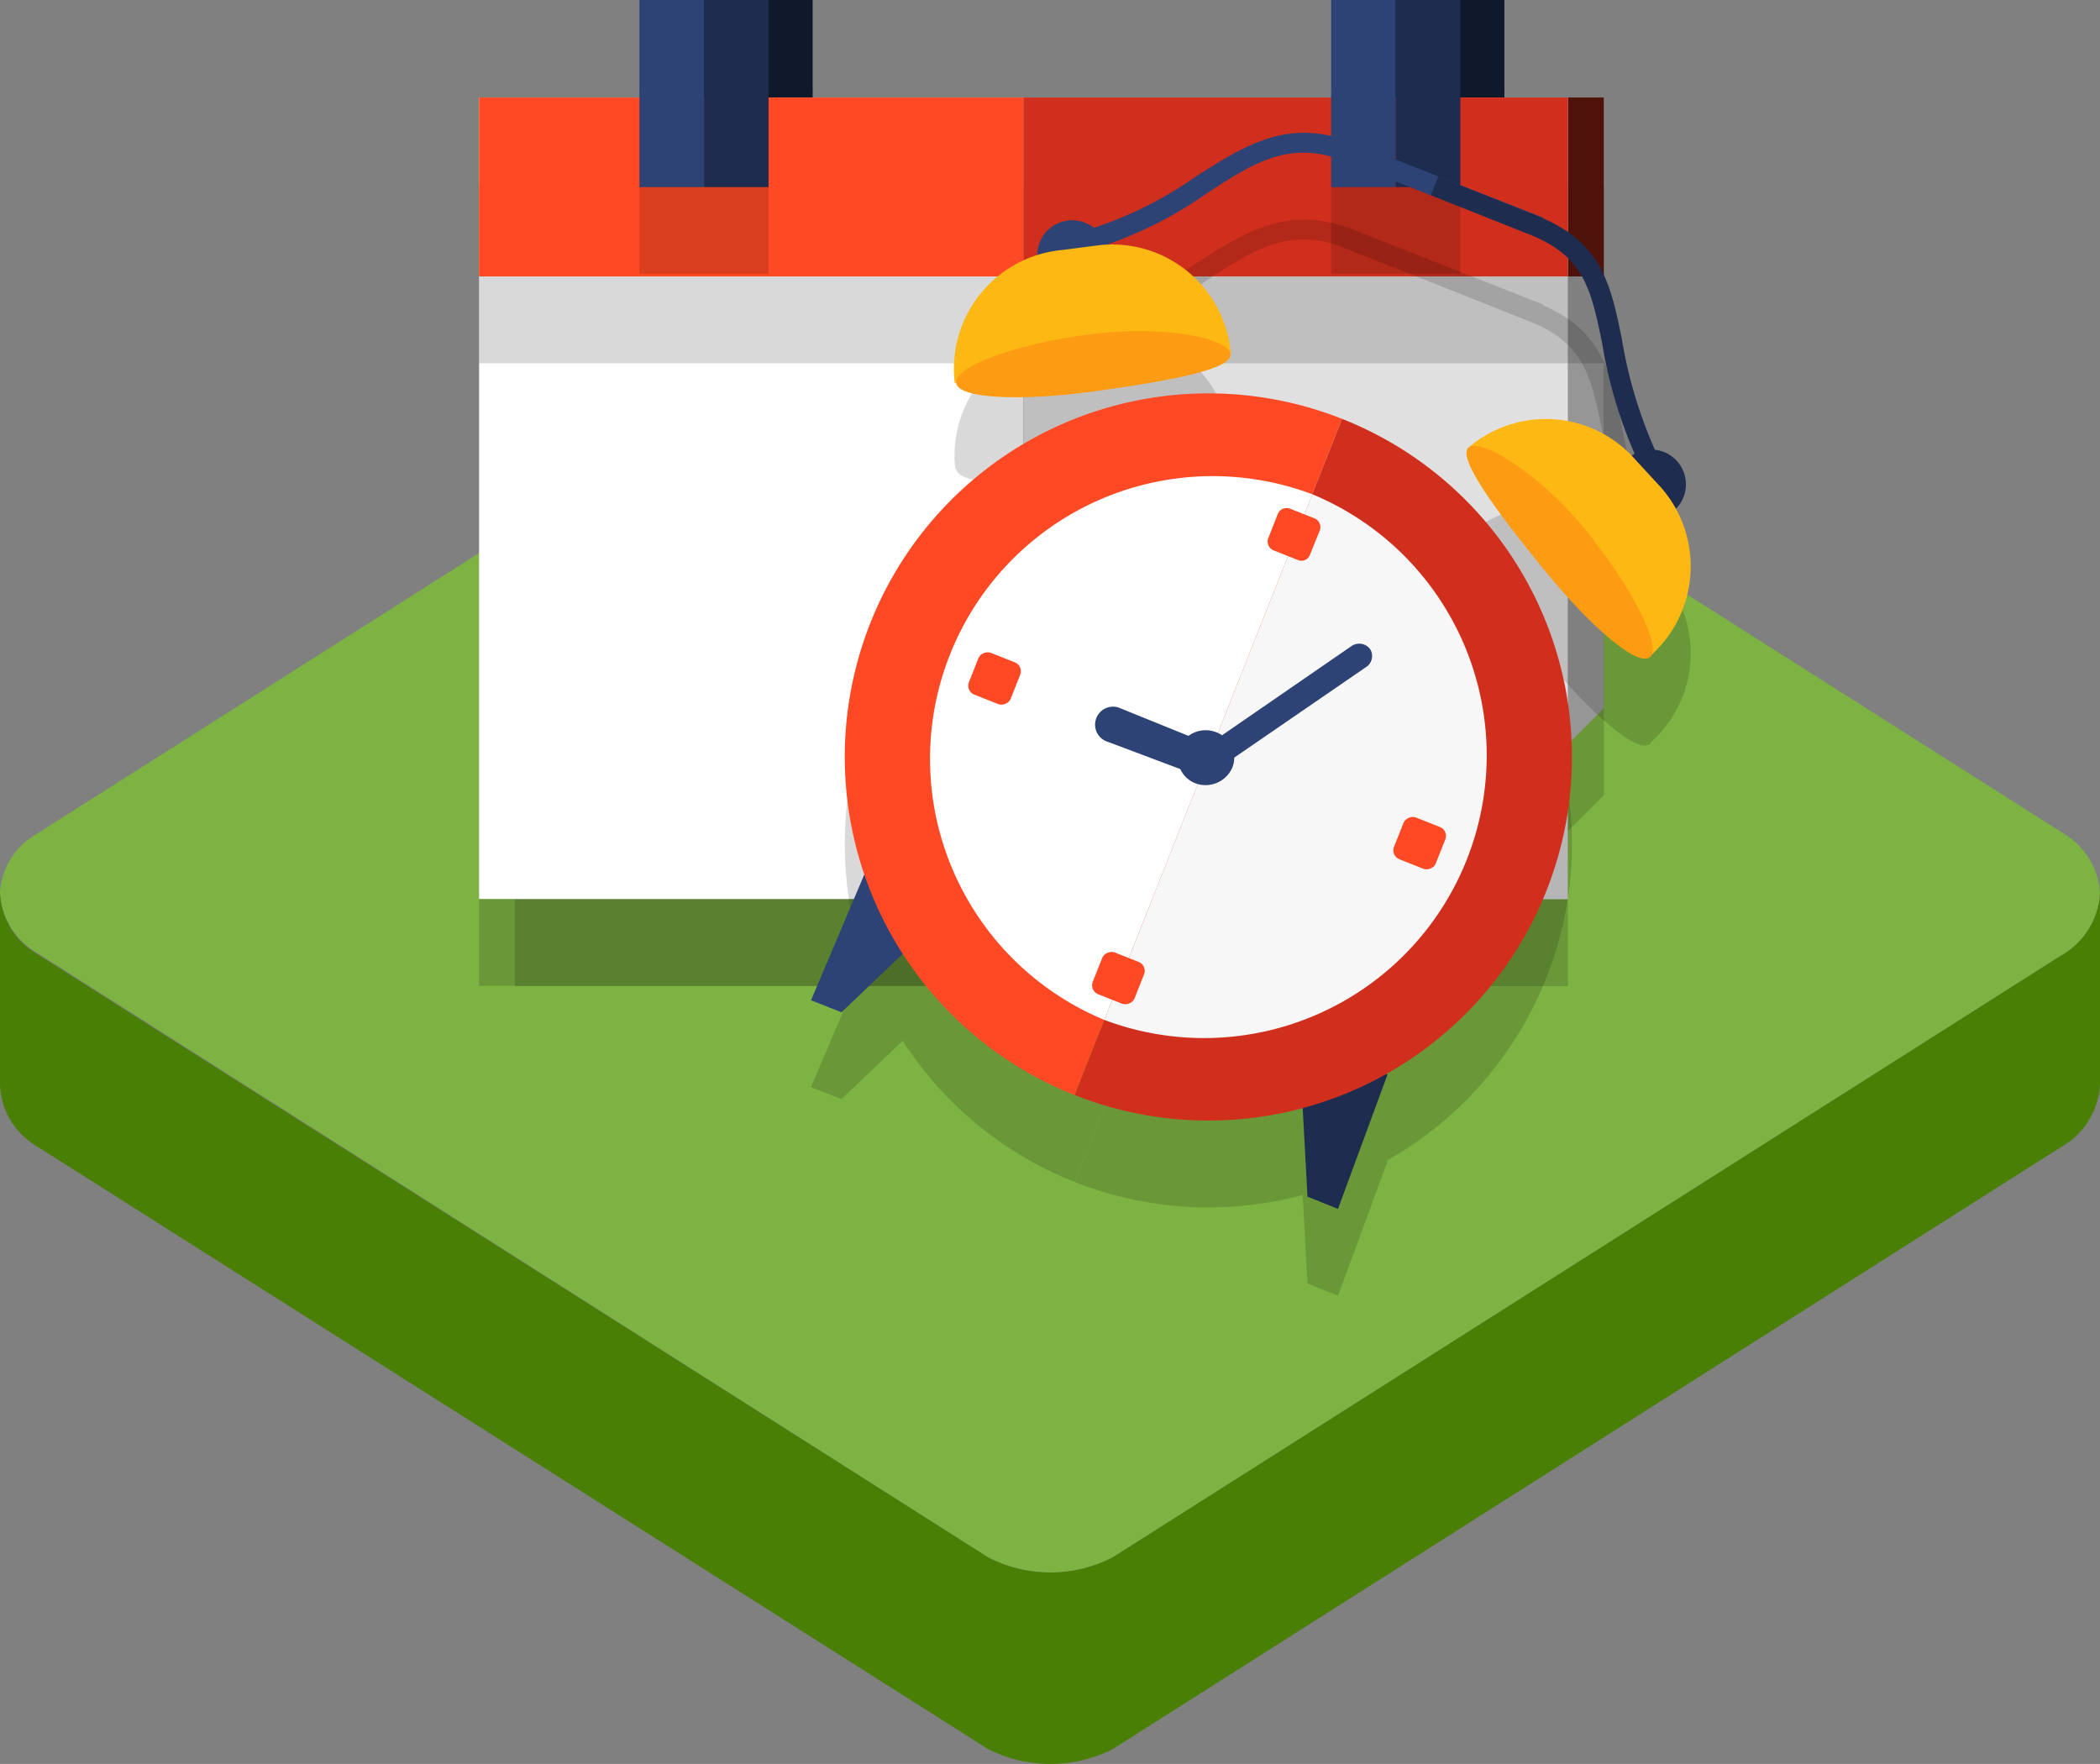 <svg xmlns="http://www.w3.org/2000/svg" viewBox="0 0 77.11 64.77"><rect x="0" y="0" width="77.11" height="64.77" fill="#808080" stroke="none"/><defs><style>.cls-1{isolation:isolate;}.cls-2{fill:#7cb342;}.cls-3{fill:#497f04;}.cls-4{mix-blend-mode:multiply;opacity:0.15;}.cls-5{fill:#10192b;}.cls-6{fill:#969696;}.cls-7{fill:#4f120b;}.cls-8{fill:#fff;}.cls-9{fill:#e0e0e0;}.cls-10{fill:#d6d6d6;}.cls-11{fill:#f7f7f7;}.cls-12{fill:#ff4924;}.cls-13{fill:#d12f1d;}.cls-14{fill:#2d4375;}.cls-15{fill:#1e2d4f;}.cls-16{fill:#fdb813;}.cls-17{fill:#fd9b13;}</style></defs><g class="cls-1"><g id="Layer_2" data-name="Layer 2"><g id="Layer_3" data-name="Layer 3"><path class="cls-2" d="M75.86,30.66h0L41.2,8.66a5,5,0,0,0-5.26,0L1.11,30.77a2.67,2.67,0,0,0-1.11,2,2.72,2.72,0,0,0,1.21,2.12L36.29,57.19a5,5,0,0,0,4.56,0h0L75.66,35.1a2.82,2.82,0,0,0,1.45-2.29A2.74,2.74,0,0,0,75.86,30.66Z"/><path class="cls-3" d="M75.66,35.1,40.85,57.19h0a5,5,0,0,1-4.56,0L1.21,34.93A2.72,2.72,0,0,1,0,32.81v7A2.72,2.72,0,0,0,1.21,42L36.29,64.23a5.08,5.08,0,0,0,4.56,0h0l34.81-22.1a2.82,2.82,0,0,0,1.45-2.29v-7A2.82,2.82,0,0,1,75.66,35.1Z"/><g class="cls-4"><rect x="25.11" y="3.19" width="4.73" height="6.87"/></g><rect class="cls-5" x="25.11" width="4.73" height="6.87"/><g class="cls-4"><rect x="50.51" y="3.19" width="4.73" height="6.87"/></g><rect class="cls-5" x="50.51" width="4.73" height="6.87"/><g class="cls-4"><polygon points="58.89 6.77 18.91 6.77 18.91 36.21 51.88 36.21 58.89 29.2 58.89 6.77"/></g><polygon class="cls-6" points="58.89 3.58 18.91 3.58 18.91 33.02 51.88 33.02 58.89 26.01 58.89 3.58"/><g class="cls-4"><rect x="18.91" y="6.77" width="39.98" height="6.57"/></g><rect class="cls-7" x="18.91" y="3.58" width="39.98" height="6.57"/><g class="cls-4"><rect x="17.59" y="6.77" width="19.99" height="29.43"/><polygon points="37.58 6.77 37.58 36.21 50.56 36.21 57.57 29.2 57.57 6.77 37.58 6.77"/><polygon points="57.57 29.2 50.56 36.21 57.57 36.21 57.57 29.2"/></g><rect class="cls-8" x="17.59" y="3.58" width="19.99" height="29.43"/><polygon class="cls-9" points="37.58 3.58 37.58 33.02 50.56 33.02 57.57 26.01 57.57 3.58 37.58 3.58"/><polygon class="cls-10" points="57.57 26.01 50.56 33.02 57.57 33.02 57.57 26.01"/><g class="cls-4"><polygon points="50.56 36.21 57.57 29.2 50.56 29.2 50.56 36.21"/></g><polygon class="cls-11" points="50.56 33.02 57.57 26.01 50.56 26.01 50.56 33.02"/><g class="cls-4"><rect x="17.59" y="6.77" width="19.99" height="6.57"/><rect x="37.58" y="6.77" width="19.99" height="6.57"/></g><rect class="cls-12" x="17.59" y="3.58" width="19.99" height="6.57"/><rect class="cls-13" x="37.58" y="3.58" width="19.99" height="6.57"/><g class="cls-4"><rect x="23.48" y="3.19" width="2.37" height="6.87"/><rect x="25.85" y="3.19" width="2.37" height="6.87"/></g><rect class="cls-14" x="23.48" width="2.37" height="6.87"/><rect class="cls-15" x="25.85" width="2.37" height="6.87"/><g class="cls-4"><rect x="48.88" y="3.19" width="2.37" height="6.87"/><rect x="51.25" y="3.19" width="2.37" height="6.87"/></g><rect class="cls-14" x="48.88" width="2.37" height="6.87"/><rect class="cls-15" x="51.25" width="2.37" height="6.87"/><g class="cls-4"><polygon points="30.9 40.36 34.5 36.92 31.83 35.08 29.78 39.92 30.9 40.36"/><polygon points="48.01 47.13 47.74 42.16 50.95 42.64 49.13 47.58 48.01 47.13"/><path d="M49.28,18.57A13.35,13.35,0,0,0,39.46,43.4l9.82-24.83Z"/><path d="M49.28,18.57,39.46,43.4h0a13.35,13.35,0,0,0,9.82-24.83Z"/><path d="M48.19,21.34a10.38,10.38,0,0,0-7.64,19.3h0l7.64-19.3Z"/><path d="M48.19,21.34l-7.64,19.3a10.38,10.38,0,1,0,7.64-19.3Z"/><path d="M39.63,12.49l-.17-.72A14.31,14.31,0,0,0,43.9,9.68c1.83-1.17,3.42-2.18,5.76-1.25l7,2.75-.27.68-7-2.75c-2-.78-3.28,0-5.09,1.19A15,15,0,0,1,39.63,12.49Z"/><rect x="50.64" y="7.57" width="0.74" height="3.58" transform="translate(23.5 53.32) rotate(-68.36)"/><path d="M59.55,15.62c-.41-2-.74-3.57-3.12-4.51L52.81,9.67l-.27.69,3.62,1.44c2,.79,2.26,2,2.67,4a17,17,0,0,0,1.64,4.95l.65-.35A16.66,16.66,0,0,1,59.55,15.62Z"/><path d="M40.57,13a1.28,1.28,0,1,0-1.64.76A1.28,1.28,0,0,0,40.57,13Z"/><path d="M45.19,16.22a.11.11,0,0,0,0-.06,4.37,4.37,0,0,0-4.79-3.93L39,12.37a4.38,4.38,0,0,0-3.93,4.79.13.13,0,0,1,0,.06Z"/><path d="M45.18,16.16c.08.57-2.32,1-5,1.37s-5,.27-5.07-.31,2.06-1.4,4.79-1.77S45.11,15.58,45.18,16.16Z"/><path d="M59.45,20.47a1.29,1.29,0,0,1,1.68-.67,1.28,1.28,0,1,1-1.68.67Z"/><path d="M53.88,19.66l0,0a4.37,4.37,0,0,1,6.18.42L61,21.1a4.39,4.39,0,0,1-.42,6.19l0,0Z"/><path d="M53.93,19.62c-.45.36,1,2.32,2.74,4.46s3.46,3.61,3.91,3.24-.55-2.43-2.27-4.56S54.38,19.25,53.93,19.62Z"/><path d="M48.1,23.56a.34.34,0,0,1-.45.19l-.88-.35a.35.35,0,0,1-.2-.45l.35-.89a.35.35,0,0,1,.45-.19l.89.35a.35.35,0,0,1,.2.45Z"/><rect x="35.69" y="27.28" width="1.65" height="1.65" rx="0.35" transform="translate(-3.08 51.67) rotate(-68.35)"/><rect x="51.3" y="33.33" width="1.65" height="1.65" rx="0.35" transform="translate(1.16 70.02) rotate(-68.37)"/><rect x="40.24" y="38.28" width="1.65" height="1.65" rx="0.35" transform="translate(-10.39 62.92) rotate(-68.43)"/><path d="M50.32,27a.5.5,0,0,0-.69-.13l-4.76,3.27a.84.84,0,0,0-.23-.12,1.06,1.06,0,0,0-1,.14l-2.47-1a.66.66,0,1,0-.49,1.22l2.66,1.05a1,1,0,0,0,.55.52,1.07,1.07,0,0,0,1.37-.6,1,1,0,0,0,.06-.34l4.89-3.36A.49.49,0,0,0,50.32,27Z"/></g><polygon class="cls-14" points="30.9 37.17 34.5 33.73 31.83 31.89 29.78 36.73 30.9 37.17"/><polygon class="cls-15" points="48.01 43.94 47.74 38.97 50.95 39.45 49.13 44.39 48.01 43.94"/><path class="cls-12" d="M49.28,15.38a13.35,13.35,0,0,0-9.82,24.83l9.82-24.83Z"/><path class="cls-13" d="M49.28,15.38,39.46,40.21h0a13.35,13.35,0,0,0,9.82-24.83Z"/><path class="cls-8" d="M48.19,18.15a10.38,10.38,0,0,0-7.64,19.3h0l7.64-19.3Z"/><path class="cls-11" d="M48.19,18.15l-7.64,19.3a10.38,10.38,0,0,0,7.64-19.3Z"/><path class="cls-14" d="M39.63,9.3l-.17-.72A14.31,14.31,0,0,0,43.9,6.49c1.83-1.17,3.42-2.18,5.76-1.25l7,2.75-.27.68-7-2.75c-2-.78-3.28,0-5.09,1.19A15,15,0,0,1,39.63,9.3Z"/><rect class="cls-14" x="50.64" y="4.38" width="0.74" height="3.58" transform="translate(26.47 51.31) rotate(-68.36)"/><path class="cls-15" d="M59.55,12.43c-.41-2-.74-3.57-3.12-4.51L52.81,6.48l-.27.69,3.62,1.44c2,.79,2.26,2,2.67,4a17,17,0,0,0,1.64,5l.65-.35A16.66,16.66,0,0,1,59.55,12.43Z"/><path class="cls-14" d="M40.57,9.81a1.28,1.28,0,1,0-1.64.76A1.28,1.28,0,0,0,40.57,9.81Z"/><path class="cls-16" d="M45.19,13a.11.11,0,0,0,0-.06A4.37,4.37,0,0,0,40.39,9L39,9.18A4.38,4.38,0,0,0,35.05,14a.13.13,0,0,1,0,.06Z"/><path class="cls-17" d="M45.18,13c.08.57-2.32,1-5,1.37s-5,.27-5.07-.31,2.06-1.4,4.79-1.77S45.11,12.39,45.18,13Z"/><path class="cls-15" d="M59.45,17.28a1.29,1.29,0,0,1,1.68-.67,1.28,1.28,0,1,1-1.68.67Z"/><path class="cls-16" d="M53.88,16.47l0,0a4.37,4.37,0,0,1,6.18.42L61,17.91a4.39,4.39,0,0,1-.42,6.19l0,0Z"/><path class="cls-17" d="M53.93,16.43c-.45.36,1,2.32,2.74,4.46s3.46,3.61,3.91,3.24S60,21.7,58.31,19.57,54.38,16.06,53.93,16.43Z"/><path class="cls-12" d="M48.1,20.37a.33.33,0,0,1-.45.19l-.88-.35a.35.35,0,0,1-.2-.45l.35-.89a.35.35,0,0,1,.45-.19l.89.35a.35.35,0,0,1,.2.45Z"/><rect class="cls-12" x="35.69" y="24.09" width="1.65" height="1.65" rx="0.35" transform="translate(-0.11 49.66) rotate(-68.35)"/><rect class="cls-12" x="51.3" y="30.14" width="1.65" height="1.65" rx="0.35" transform="translate(4.13 68) rotate(-68.37)"/><rect class="cls-12" x="40.24" y="35.09" width="1.65" height="1.65" rx="0.35" transform="translate(-7.43 60.9) rotate(-68.43)"/><path class="cls-14" d="M50.32,23.85a.5.5,0,0,0-.69-.13L44.87,27a.84.84,0,0,0-.23-.12,1.06,1.06,0,0,0-1,.14l-2.47-1a.66.66,0,1,0-.49,1.22l2.66,1a1,1,0,0,0,.55.52,1.07,1.07,0,0,0,1.37-.6,1,1,0,0,0,.06-.34l4.89-3.36A.49.49,0,0,0,50.32,23.85Z"/></g></g></g></svg>